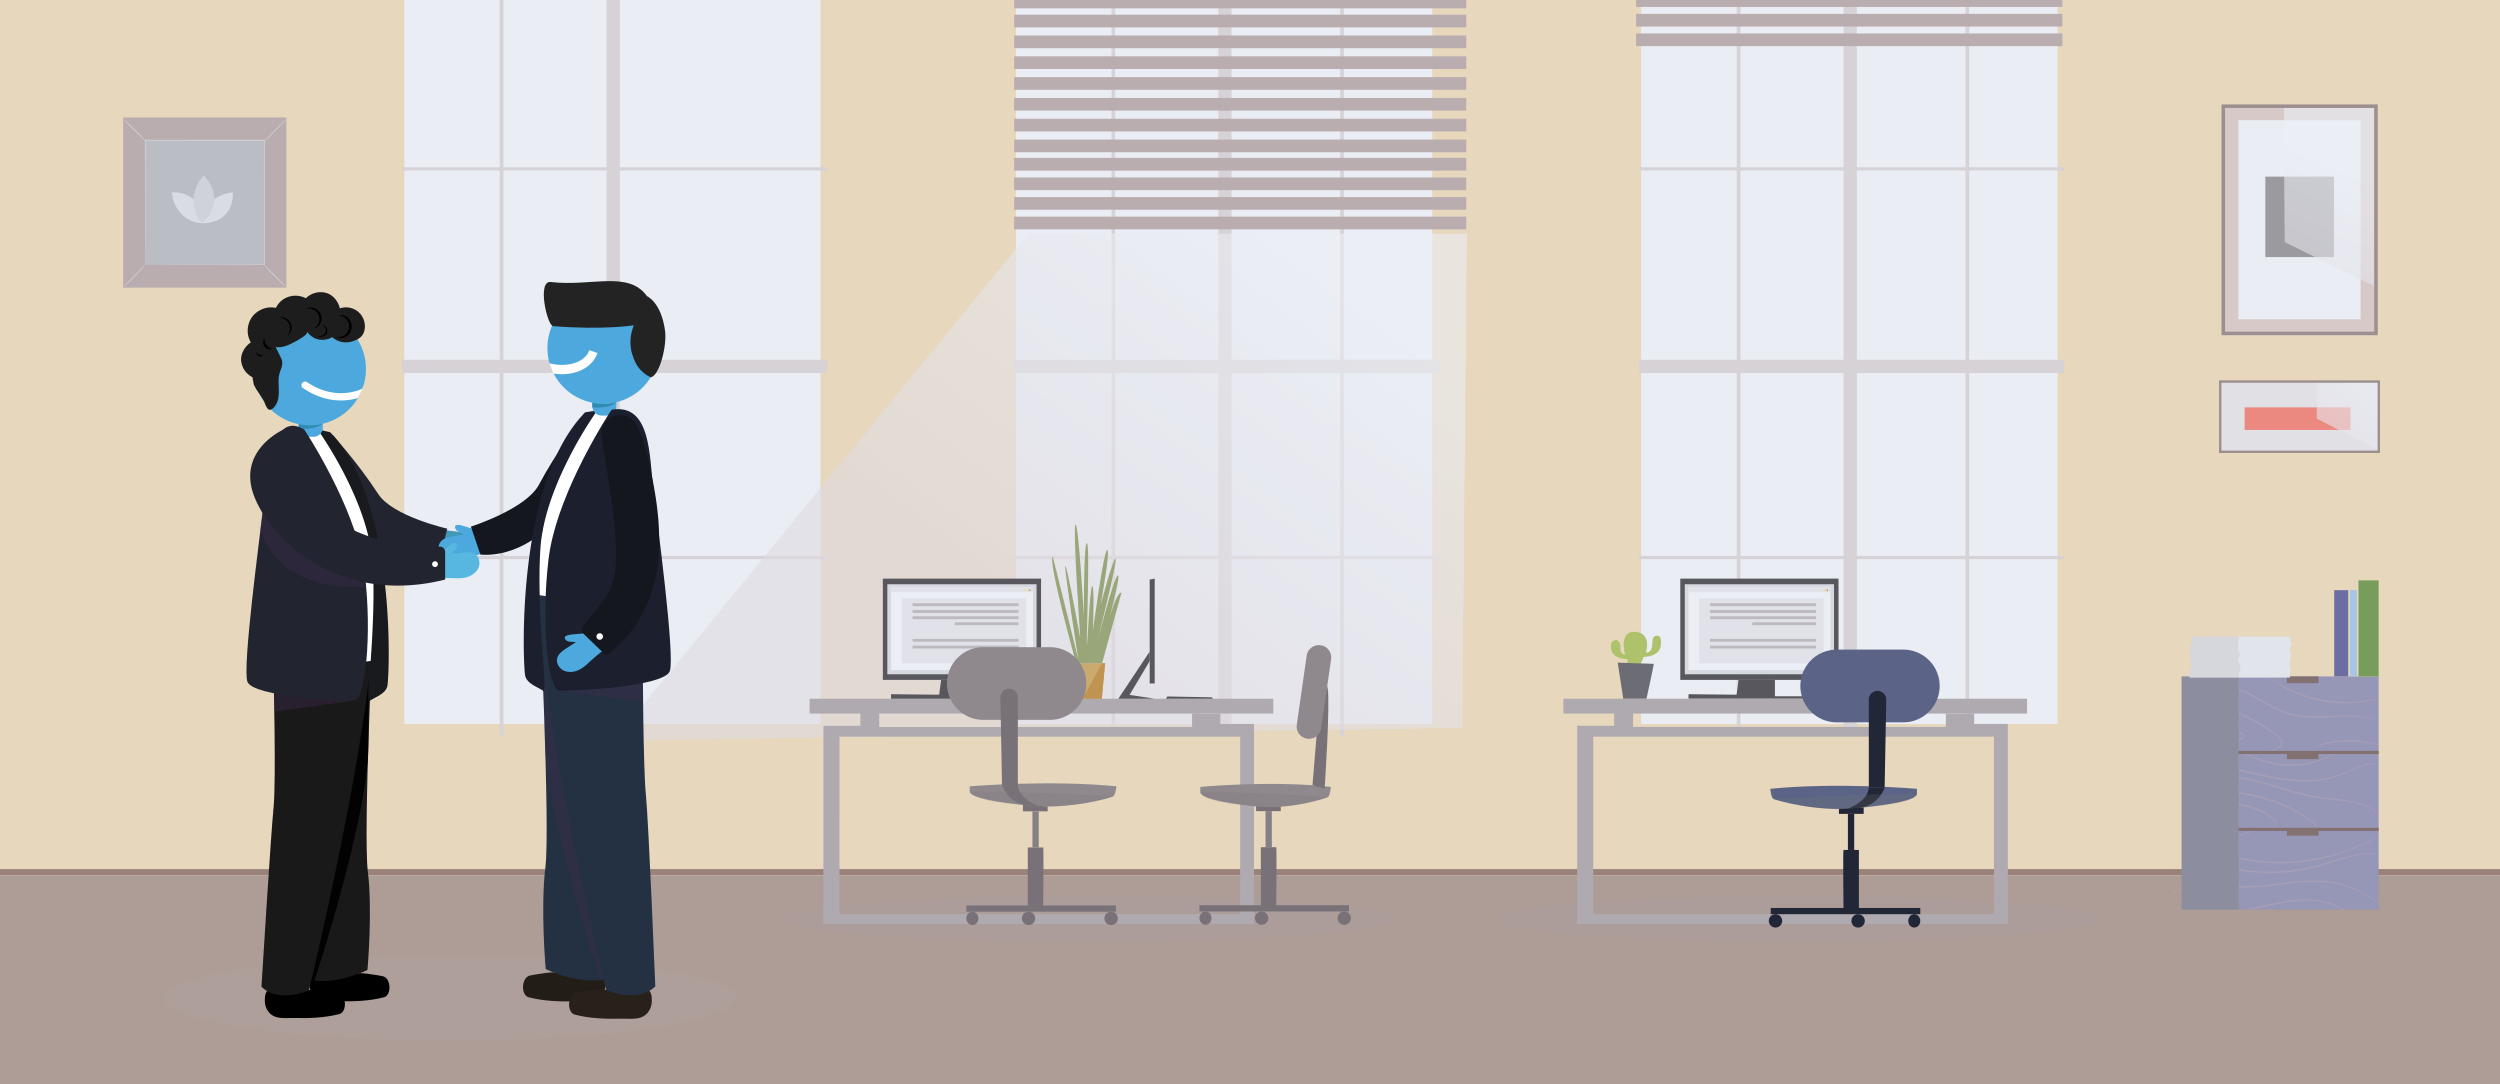 <svg xmlns="http://www.w3.org/2000/svg" xmlns:xlink="http://www.w3.org/1999/xlink" viewBox="0 0 2490 1080"><defs><style>.cls-1{fill:url(#Degradado_sin_nombre_19);}.cls-2{fill:url(#Degradado_sin_nombre_21);}.cls-3{fill:url(#Degradado_sin_nombre_23);}.cls-4{fill:url(#Degradado_sin_nombre_59);}.cls-20,.cls-47,.cls-5{fill:none;}.cls-6{isolation:isolate;}.cls-7{clip-path:url(#clip-path);}.cls-8{fill:#f9e5c1;}.cls-9{fill:#fefefe;}.cls-10{fill:#e8e0dd;}.cls-11{fill:#e8d6cd;}.cls-12{fill:#a8968e;}.cls-13{fill:#a5a2a0;}.cls-14{opacity:0.6;}.cls-15{clip-path:url(#clip-path-4);}.cls-16{clip-path:url(#clip-path-5);}.cls-17{mask:url(#mask);}.cls-18{fill:url(#Degradado_sin_nombre_18);}.cls-19{fill:#f4efed;}.cls-20{stroke:#a8968e;stroke-width:2.38px;}.cls-20,.cls-47{stroke-miterlimit:10;}.cls-21{fill:#ff8e7d;}.cls-22{clip-path:url(#clip-path-7);}.cls-23{clip-path:url(#clip-path-8);}.cls-24{mask:url(#mask-2);}.cls-25{fill:url(#Degradado_sin_nombre_20);}.cls-26{fill:#a58778;}.cls-27{fill:#bba497;}.cls-28{fill:#a19db9;}.cls-29{clip-path:url(#clip-path-9);}.cls-30{opacity:0.18;}.cls-31{clip-path:url(#clip-path-10);}.cls-32{fill:#fcceb6;}.cls-33{clip-path:url(#clip-path-11);}.cls-34{clip-path:url(#clip-path-12);}.cls-35{clip-path:url(#clip-path-13);}.cls-36{clip-path:url(#clip-path-14);}.cls-37{clip-path:url(#clip-path-15);}.cls-38{clip-path:url(#clip-path-16);}.cls-39{clip-path:url(#clip-path-17);}.cls-40{clip-path:url(#clip-path-18);}.cls-41{clip-path:url(#clip-path-19);}.cls-42{clip-path:url(#clip-path-20);}.cls-43{clip-path:url(#clip-path-21);}.cls-44{clip-path:url(#clip-path-22);}.cls-45{clip-path:url(#clip-path-23);}.cls-46{clip-path:url(#clip-path-24);}.cls-47{stroke:#8c746d;stroke-width:3.12px;}.cls-48{fill:#8c746d;}.cls-49{fill:#96939e;}.cls-50{fill:#7fa454;}.cls-51{fill:#7270a1;}.cls-52{fill:#b2d2ea;}.cls-53{fill:#f4f4f4;}.cls-54{opacity:0.24;}.cls-55{clip-path:url(#clip-path-26);}.cls-56{fill:#bcb4b1;}.cls-57{opacity:0.2;mix-blend-mode:multiply;}.cls-58{clip-path:url(#clip-path-27);}.cls-59{fill:#b5a9a5;}.cls-60{clip-path:url(#clip-path-28);}.cls-61{fill:#5b5857;}.cls-62{fill:#d1d0cb;}.cls-63{fill:#e8e8e8;}.cls-64{fill:#fff;}.cls-65{fill:#f4f2f2;}.cls-66{fill:#e86300;}.cls-67{fill:#ffe252;}.cls-68{fill:#e7ff80;}.cls-69{opacity:0.72;}.cls-70{clip-path:url(#clip-path-29);}.cls-71{clip-path:url(#clip-path-30);}.cls-72{clip-path:url(#clip-path-31);}.cls-73{clip-path:url(#clip-path-32);}.cls-74{clip-path:url(#clip-path-33);}.cls-75{clip-path:url(#clip-path-34);}.cls-76{fill:#bace65;}.cls-77{fill:#727070;}.cls-78{fill:#5f6684;}.cls-79{fill:#1f222b;}.cls-80{opacity:0.22;}.cls-81{clip-path:url(#clip-path-35);}.cls-82{fill:#7f7674;}.cls-83{fill:#c9b7b1;}.cls-84{clip-path:url(#clip-path-37);}.cls-85{clip-path:url(#clip-path-38);}.cls-86{mask:url(#mask-3);}.cls-87{fill:url(#Degradado_sin_nombre_22);}.cls-88{clip-path:url(#clip-path-40);}.cls-89{clip-path:url(#clip-path-41);}.cls-90{clip-path:url(#clip-path-42);}.cls-91{clip-path:url(#clip-path-43);}.cls-92{clip-path:url(#clip-path-44);}.cls-93{clip-path:url(#clip-path-45);}.cls-94{fill:#8e8583;}.cls-95{fill:#998e8c;}.cls-96{clip-path:url(#clip-path-46);}.cls-97{fill:#dbb26a;}.cls-98{fill:#a3af75;}.cls-99{fill:#ce9b49;}.cls-100{clip-path:url(#clip-path-47);}.cls-101{fill:#c9c9c9;}.cls-102{fill:#e0e0e0;}.cls-103{fill:#ebebeb;}.cls-104{opacity:0.1;}.cls-105{clip-path:url(#clip-path-49);}.cls-106{fill:#305596;}.cls-107{clip-path:url(#clip-path-50);}.cls-108{fill:#4198b7;}.cls-109{fill:#191919;}.cls-110{opacity:0.93;}.cls-110,.cls-112{mix-blend-mode:soft-light;}.cls-111{clip-path:url(#clip-path-51);}.cls-112{opacity:0.4;}.cls-113{clip-path:url(#clip-path-52);}.cls-114{fill:#3f2b4d;}.cls-115{fill:#222530;}.cls-116{fill:#181a1e;}.cls-117{fill:#4da9dd;}.cls-118{fill:#308ab2;}.cls-119{clip-path:url(#clip-path-53);}.cls-120{fill:#58b7e0;}.cls-121{fill:#231d18;}.cls-122{fill:#28211a;}.cls-123{fill:#233142;}.cls-124{clip-path:url(#clip-path-54);}.cls-125{clip-path:url(#clip-path-55);}.cls-126{fill:#15171e;}.cls-127{fill:#1c1f2d;}.cls-128{fill:#232323;}.cls-129{fill:#1e1d1e;}.cls-130{opacity:0.95;}.cls-131{clip-path:url(#clip-path-56);}.cls-132{clip-path:url(#clip-path-59);}.cls-133{clip-path:url(#clip-path-60);}.cls-134{mask:url(#mask-4);}.cls-135{fill:url(#Degradado_sin_nombre_58);}.cls-136{clip-path:url(#clip-path-61);}</style><linearGradient id="Degradado_sin_nombre_19" y1="1080" x2="1" y2="1080" gradientTransform="translate(2350.56 188707.21) rotate(180) scale(174.55)" gradientUnits="userSpaceOnUse"><stop offset="0" stop-color="#fff"/><stop offset="1"/></linearGradient><linearGradient id="Degradado_sin_nombre_21" y1="1080" y2="1080" gradientTransform="matrix(-104.43, 0, 0, -104.43, 2365.78, 113195.94)" xlink:href="#Degradado_sin_nombre_19"/><linearGradient id="Degradado_sin_nombre_23" y1="1080.33" y2="1080.33" gradientTransform="translate(1377.76 480450.52) rotate(180) scale(444.28)" xlink:href="#Degradado_sin_nombre_19"/><linearGradient id="Degradado_sin_nombre_59" x1="-102" y1="2180.33" x2="-101" y2="2180.33" gradientTransform="translate(-44040.47 970254.93) rotate(180) scale(444.28)" xlink:href="#Degradado_sin_nombre_19"/><clipPath id="clip-path"><rect class="cls-5" width="2490" height="1080"/></clipPath><clipPath id="clip-path-4"><rect class="cls-5" x="2274.57" y="107.53" width="90.05" height="177.11"/></clipPath><clipPath id="clip-path-5"><path class="cls-5" d="M2364.62,284.63c-2,0-89.33-43.47-89.33-43.47l-.72-133.63h90Z"/></clipPath><mask id="mask" x="2209.03" y="74.2" width="221.13" height="243.75" maskUnits="userSpaceOnUse"><rect class="cls-1" x="2220.39" y="119.07" width="198.4" height="154.02" transform="translate(1201.6 2237.91) rotate(-66.13)"/></mask><linearGradient id="Degradado_sin_nombre_18" y1="1080" x2="1" y2="1080" gradientTransform="translate(2350.55 188707.24) rotate(-180) scale(174.55)" gradientUnits="userSpaceOnUse"><stop offset="0" stop-color="#fff"/><stop offset="1" stop-color="#f2eae9"/></linearGradient><clipPath id="clip-path-7"><rect class="cls-5" x="2307.19" y="381.48" width="60.85" height="66.74"/></clipPath><clipPath id="clip-path-8"><polygon class="cls-5" points="2367.87 448.23 2307.19 416.98 2307.19 381.48 2368.03 381.48 2367.87 448.23"/></clipPath><mask id="mask-2" x="2275.25" y="352.36" width="124.73" height="124.98" maskUnits="userSpaceOnUse"><rect class="cls-2" x="2292.68" y="370.53" width="89.86" height="88.64" transform="translate(611.59 2044.99) rotate(-53.43)"/></mask><linearGradient id="Degradado_sin_nombre_20" y1="1080" y2="1080" gradientTransform="matrix(-104.43, 0, 0, -104.43, 2365.78, 113195.94)" xlink:href="#Degradado_sin_nombre_18"/><clipPath id="clip-path-9"><polygon class="cls-5" points="2163.5 673.73 2163.5 743.75 2163.5 905.89 2369.13 905.89 2369.13 744.44 2369.13 673.73 2163.5 673.73"/></clipPath><clipPath id="clip-path-10"><rect class="cls-5" x="2160.04" y="759.31" width="209.61" height="19.2"/></clipPath><clipPath id="clip-path-11"><rect class="cls-5" x="2257.53" y="672.71" width="114.09" height="27.86"/></clipPath><clipPath id="clip-path-12"><rect class="cls-5" x="2145.91" y="682.09" width="223.07" height="35.5"/></clipPath><clipPath id="clip-path-13"><rect class="cls-5" x="2160.55" y="703.17" width="112.63" height="47.85"/></clipPath><clipPath id="clip-path-14"><rect class="cls-5" x="2165.72" y="725.6" width="69.49" height="21.79"/></clipPath><clipPath id="clip-path-15"><rect class="cls-5" x="2303.95" y="737.1" width="68.63" height="6.87"/></clipPath><clipPath id="clip-path-16"><rect class="cls-5" x="2163.72" y="771.71" width="208.43" height="45.03"/></clipPath><clipPath id="clip-path-17"><rect class="cls-5" x="2209.06" y="745.86" width="121.28" height="17.09"/></clipPath><clipPath id="clip-path-18"><rect class="cls-5" x="2166.1" y="787.77" width="141.17" height="40.89"/></clipPath><clipPath id="clip-path-19"><rect class="cls-5" x="2166.6" y="799.61" width="100.89" height="25.85"/></clipPath><clipPath id="clip-path-20"><rect class="cls-5" x="2164.88" y="831.91" width="205.44" height="27.99"/></clipPath><clipPath id="clip-path-21"><rect class="cls-5" x="2155.51" y="823.07" width="94.45" height="13.19"/></clipPath><clipPath id="clip-path-22"><rect class="cls-5" x="2150.43" y="849.9" width="221.39" height="19.72"/></clipPath><clipPath id="clip-path-23"><rect class="cls-5" x="2155.96" y="876.88" width="217.4" height="27.37"/></clipPath><clipPath id="clip-path-24"><rect class="cls-5" x="2192.64" y="895.69" width="146.1" height="14.23"/></clipPath><clipPath id="clip-path-26"><rect class="cls-5" x="2180.77" y="634.12" width="50.9" height="40.79"/></clipPath><clipPath id="clip-path-27"><rect class="cls-5" x="783.45" y="892.8" width="603.86" height="45.07"/></clipPath><clipPath id="clip-path-28"><rect class="cls-5" x="1489.45" y="892.8" width="603.86" height="45.07"/></clipPath><clipPath id="clip-path-29"><rect class="cls-5" x="1703.16" y="600.84" width="105.54" height="2.89"/></clipPath><clipPath id="clip-path-30"><rect class="cls-5" x="1703.16" y="607.59" width="105.54" height="2.89"/></clipPath><clipPath id="clip-path-31"><rect class="cls-5" x="1703.16" y="636.28" width="105.54" height="2.89"/></clipPath><clipPath id="clip-path-32"><rect class="cls-5" x="1703.16" y="643.04" width="105.54" height="2.89"/></clipPath><clipPath id="clip-path-33"><rect class="cls-5" x="1703.16" y="613.77" width="105.54" height="2.89"/></clipPath><clipPath id="clip-path-34"><rect class="cls-5" x="1745.25" y="619.8" width="63.45" height="2.89"/></clipPath><clipPath id="clip-path-35"><rect class="cls-5" x="1766.65" y="790.89" width="142.63" height="14.81"/></clipPath><clipPath id="clip-path-37"><rect class="cls-5" x="611.21" y="232.56" width="849.97" height="505.3"/></clipPath><clipPath id="clip-path-38"><polygon class="cls-5" points="1024.19 232.56 611.21 737.86 1456.66 725.21 1461.18 232.56 1024.19 232.56"/></clipPath><mask id="mask-3" x="368.35" y="-175.95" width="1335.68" height="1322.32" maskUnits="userSpaceOnUse"><rect class="cls-3" x="578.67" y="-6.25" width="915.06" height="982.92" transform="matrix(0.6, -0.8, 0.8, 0.6, 25.11, 1020.79)"/></mask><linearGradient id="Degradado_sin_nombre_22" y1="1080.33" y2="1080.33" gradientTransform="translate(1377.76 480450.52) rotate(180) scale(444.28)" xlink:href="#Degradado_sin_nombre_18"/><clipPath id="clip-path-40"><rect class="cls-5" x="908.9" y="600.84" width="105.54" height="2.89"/></clipPath><clipPath id="clip-path-41"><rect class="cls-5" x="908.9" y="607.59" width="105.54" height="2.89"/></clipPath><clipPath id="clip-path-42"><rect class="cls-5" x="908.9" y="636.28" width="105.54" height="2.89"/></clipPath><clipPath id="clip-path-43"><rect class="cls-5" x="908.9" y="643.04" width="105.54" height="2.89"/></clipPath><clipPath id="clip-path-44"><rect class="cls-5" x="908.9" y="613.77" width="105.54" height="2.89"/></clipPath><clipPath id="clip-path-45"><rect class="cls-5" x="950.98" y="619.8" width="63.46" height="2.89"/></clipPath><clipPath id="clip-path-46"><rect class="cls-5" x="1195.47" y="789" width="126.92" height="14.81"/></clipPath><clipPath id="clip-path-47"><rect class="cls-5" x="965.81" y="788.41" width="142.63" height="14.81"/></clipPath><clipPath id="clip-path-49"><rect class="cls-5" x="-5.48" y="-5.43" width="2500.96" height="1090.86"/></clipPath><clipPath id="clip-path-50"><rect class="cls-5" x="163.57" y="951.7" width="569.47" height="84.76"/></clipPath><clipPath id="clip-path-51"><rect class="cls-5" x="306.39" y="615.43" width="60.68" height="361.17"/></clipPath><clipPath id="clip-path-52"><rect class="cls-5" x="271.98" y="667.14" width="81" height="41.48"/></clipPath><clipPath id="clip-path-53"><rect class="cls-5" x="259.33" y="496.12" width="105.25" height="88.44"/></clipPath><clipPath id="clip-path-54"><rect class="cls-5" x="542.45" y="602.79" width="62.71" height="373.25"/></clipPath><clipPath id="clip-path-55"><rect class="cls-5" x="557.01" y="656.23" width="83.71" height="42.87"/></clipPath><clipPath id="clip-path-56"><rect class="cls-5" x="-102" y="1100" width="2490" height="1080"/></clipPath><clipPath id="clip-path-59"><rect class="cls-5" x="509.21" y="1332.56" width="849.97" height="505.3"/></clipPath><clipPath id="clip-path-60"><polygon class="cls-5" points="922.19 1332.56 509.21 1837.86 1354.66 1825.21 1359.18 1332.56 922.19 1332.56"/></clipPath><mask id="mask-4" x="266.35" y="924.05" width="1335.68" height="1322.32" maskUnits="userSpaceOnUse"><rect class="cls-4" x="476.67" y="1093.75" width="915.06" height="982.92" transform="matrix(0.6, -0.8, 0.8, 0.6, -894.03, 1377.36)"/></mask><linearGradient id="Degradado_sin_nombre_58" x1="-102" y1="2180.33" x2="-101" y2="2180.33" gradientTransform="translate(-44040.47 970254.93) rotate(180) scale(444.28)" xlink:href="#Degradado_sin_nombre_18"/><clipPath id="clip-path-61"><rect class="cls-5" x="2408" y="1100" width="2490" height="1080"/></clipPath></defs><title>Mesa de trabajo 2</title><g class="cls-6"><g id="Capa_1" data-name="Capa 1"><g class="cls-7"><g class="cls-7"><rect class="cls-8" width="2490" height="1080"/><rect class="cls-9" x="1634.72" width="284.06" height="721.06"/><rect class="cls-9" x="730.28" width="85.69" height="721.06"/><rect class="cls-9" x="1634.74" width="414.59" height="721.06"/><rect class="cls-10" x="1632.55" y="358.37" width="423.44" height="13.17"/><rect class="cls-10" x="1632.55" y="166.61" width="423.44" height="3.26"/><rect class="cls-10" x="1632.55" y="553.68" width="423.44" height="3.26"/><polygon class="cls-10" points="1836.24 0 1836.24 731.18 1849.41 729.16 1849.41 0 1836.24 0"/><rect class="cls-10" x="1957.61" width="3.66" height="733.71"/><rect class="cls-10" x="1729.83" width="3.66" height="733.71"/><rect class="cls-9" x="402.65" width="414.6" height="721.06"/><rect class="cls-10" x="400.46" y="358.37" width="423.44" height="13.17"/><rect class="cls-10" x="400.46" y="166.61" width="423.44" height="3.26"/><rect class="cls-10" x="400.46" y="553.68" width="423.44" height="3.26"/><rect class="cls-10" x="604.15" width="13.17" height="721.91"/><rect class="cls-10" x="497.74" width="3.66" height="733.71"/><rect class="cls-9" x="1011.93" width="414.6" height="721.06"/><rect class="cls-10" x="1009.75" y="358.37" width="423.44" height="13.17"/><rect class="cls-10" x="1009.75" y="166.61" width="423.44" height="3.26"/><rect class="cls-10" x="1009.75" y="553.68" width="423.44" height="3.26"/><rect class="cls-10" x="1213.44" width="13.17" height="721.91"/><rect class="cls-10" x="1334.81" width="3.66" height="733.71"/><rect class="cls-10" x="1107.03" width="3.66" height="733.71"/><rect class="cls-11" x="2214.4" y="105.76" width="152.08" height="226.35"/><path class="cls-12" d="M2212.64,104h155.61V333.87H2212.64Zm152.08,3.52H2216.17V330.35h148.55Z"/><rect class="cls-9" x="2229.45" y="119.72" width="121.72" height="198.27"/><rect class="cls-13" x="2256.27" y="175.93" width="68.35" height="80.11"/><g class="cls-7"><g class="cls-14"><g class="cls-15"><g class="cls-16"><g class="cls-17"><rect class="cls-18" x="2220.39" y="119.07" width="198.4" height="154.02" transform="translate(1201.6 2237.91) rotate(-66.13)"/></g></g></g></g></g><rect class="cls-19" x="2211.35" y="380.02" width="157.92" height="69.97"/><rect class="cls-20" x="2211.35" y="380.02" width="157.92" height="69.97"/><rect class="cls-21" x="2235.66" y="405.75" width="105.48" height="22.46"/><g class="cls-7"><g class="cls-14"><g class="cls-22"><g class="cls-23"><g class="cls-24"><rect class="cls-25" x="2292.68" y="370.53" width="89.86" height="88.64" transform="translate(611.59 2044.99) rotate(-53.43)"/></g></g></g></g></g><rect class="cls-26" y="865.61" width="2490" height="6.33"/><rect class="cls-27" y="872.16" width="2490" height="207.84"/><polygon class="cls-28" points="2229.11 673.73 2229.11 743.75 2229.11 905.89 2369.13 905.89 2369.13 744.44 2369.13 673.73 2229.11 673.73"/><g class="cls-29"><g class="cls-30"><g class="cls-31"><path class="cls-32" d="M2160,761.58a10.44,10.44,0,0,1,2.12-.51l2.6-.5c1-.2,2.23-.31,3.58-.5a119.06,119.06,0,0,1,23-.4c4.85.39,10.15,1,15.79,1.89s11.62,2.09,17.89,3.45c12.54,2.7,26.16,6.33,40.68,8.9s28.59,3.77,41.27,2.57a96.29,96.29,0,0,0,17.72-3.29c2.68-.89,5.29-1.69,7.72-2.69s4.76-2,7-3c4.44-1.94,8.49-3.67,12.16-4.9a45.52,45.52,0,0,1,9.68-2.25,16.74,16.74,0,0,1,1.92-.16c.61,0,1.17-.09,1.7-.06,1,0,1.94,0,2.65.13a10.25,10.25,0,0,1,2.16.36c0,.22-3-.44-8.35.35a48.07,48.07,0,0,0-9.46,2.49c-3.6,1.29-7.58,3.08-12,5.09-2.21,1-4.52,2.06-7,3.08s-5.09,1.89-7.81,2.82a95.76,95.76,0,0,1-18,3.49c-12.86,1.3-27.11.15-41.7-2.46s-28.23-6.26-40.71-9c-6.24-1.4-12.2-2.61-17.79-3.58s-10.86-1.61-15.66-2.07a130.52,130.52,0,0,0-22.83-.12c-1.35.14-2.55.2-3.58.34l-2.61.35a11.42,11.42,0,0,1-2.18.19"/></g></g><g class="cls-30"><g class="cls-33"><path class="cls-32" d="M2257.53,672.71a27.51,27.51,0,0,1,4,2.59l2.07,1.45c.77.52,1.64,1,2.55,1.61,1.84,1.12,3.87,2.52,6.29,3.77l3.73,2.06c1.31.71,2.72,1.32,4.16,2,2.84,1.46,6,2.68,9.34,4a131.16,131.16,0,0,0,45.61,8.81c3.58,0,7,0,10.18-.28,1.59-.12,3.14-.16,4.61-.34l4.23-.52c2.71-.26,5.11-.8,7.24-1.16,1.06-.19,2.06-.34,3-.53l2.46-.59a26.15,26.15,0,0,1,4.66-.91,26.59,26.59,0,0,1-4.5,1.53l-2.45.72c-.9.24-1.89.43-3,.67-2.13.45-4.54,1.07-7.26,1.41l-4.26.63c-1.49.21-3,.28-4.65.43-3.22.36-6.67.36-10.3.44a125.61,125.61,0,0,1-46.13-8.91c-3.34-1.43-6.54-2.71-9.39-4.24-1.44-.73-2.86-1.38-4.16-2.13l-3.72-2.17c-2.4-1.32-4.4-2.8-6.21-4-.9-.61-1.75-1.17-2.5-1.72s-1.39-1.11-2-1.58a26.21,26.21,0,0,1-3.61-3.1"/></g></g><g class="cls-30"><g class="cls-34"><path class="cls-32" d="M2145.91,706.74a12.32,12.32,0,0,1,1.64-1.76l2.07-2.06c.82-.82,1.89-1.61,3-2.59a79.82,79.82,0,0,1,22-12.65,86.1,86.1,0,0,1,37.15-5.35,77.88,77.88,0,0,1,21.75,5c7.28,2.74,14.24,6.78,21.3,10.83s14,8,21.14,10.58c.89.33,1.79.62,2.68.92s1.82.5,2.71.76l2.69.71c.89.24,1.81.36,2.71.54l2.69.49c.88.18,1.79.23,2.68.35,1.78.2,3.54.45,5.3.51a185.67,185.67,0,0,0,20,.11c6.28-.22,12.13-.49,17.49-.55a134.27,134.27,0,0,1,14.46.51l3.07.3c1,.13,1.92.3,2.82.44l2.59.42c.82.14,1.58.37,2.31.53,1.46.37,2.76.65,3.87,1l2.75,1a13.2,13.2,0,0,1,2.24.89,14.51,14.51,0,0,1-2.34-.57l-2.78-.81c-1.11-.28-2.42-.51-3.87-.83a113.5,113.5,0,0,0-25.1-1.67c-5.33.13-11.17.47-17.45.75a182.2,182.2,0,0,1-20.13,0c-1.78-.05-3.57-.29-5.39-.49-.9-.11-1.82-.16-2.73-.34l-2.74-.49c-.92-.18-1.85-.29-2.76-.53l-2.76-.73c-.92-.25-1.86-.45-2.78-.76s-1.83-.6-2.75-.93c-7.32-2.66-14.33-6.61-21.4-10.68s-13.94-8-21.06-10.75a77.09,77.09,0,0,0-21.31-4.95,86,86,0,0,0-36.61,4.93,82.81,82.81,0,0,0-22,12.07c-1.16.93-2.26,1.68-3.11,2.45s-1.57,1.41-2.17,1.93a13.44,13.44,0,0,1-1.86,1.53"/></g></g><g class="cls-30"><g class="cls-35"><path class="cls-32" d="M2243.08,750.57c0-.15,2.3.09,6.41-.21a45.91,45.91,0,0,0,16.66-4.47,13.46,13.46,0,0,0,4.55-3.11,4.9,4.9,0,0,0,.71-5.24,13.52,13.52,0,0,0-4.09-4.84c-.88-.7-1.83-1.34-2.83-2l-3-2a245.39,245.39,0,0,0-27.61-15.61,105.67,105.67,0,0,0-15.15-6.16,47.49,47.49,0,0,0-14.88-2.22,40.63,40.63,0,0,0-13.33,2.68,63,63,0,0,0-10.72,5.3c-3.15,1.91-5.86,3.85-8.21,5.61s-4.32,3.33-6,4.62l-3.72,3a6.42,6.42,0,0,1-1.36,1,6.7,6.7,0,0,1,1.15-1.21c.79-.75,2-1.83,3.53-3.21s3.48-3,5.8-4.85a92.93,92.93,0,0,1,8.15-5.86,61.45,61.45,0,0,1,10.85-5.59,41.71,41.71,0,0,1,13.77-2.92,48.23,48.23,0,0,1,15.38,2.2,104.07,104.07,0,0,1,15.4,6.22,230,230,0,0,1,27.72,15.83l3,2c1,.67,2,1.35,2.9,2.11a14.78,14.78,0,0,1,4.44,5.43,6.47,6.47,0,0,1,.45,3.5,6.23,6.23,0,0,1-1.45,3.06,14.27,14.27,0,0,1-5,3.35,44.21,44.21,0,0,1-17.13,4.07,39.19,39.19,0,0,1-4.79-.15,6.32,6.32,0,0,1-1.65-.28"/></g></g><g class="cls-30"><g class="cls-36"><path class="cls-32" d="M2175.35,747.37a33.54,33.54,0,0,1,5.16-1.36c3.34-.77,8.19-1.83,14.18-3.11l21.08-4.4,12.46-2.55c1.06-.23,2.22-.43,3.2-.68s1.87-.73,2.08-1.43-.11-1.47-.88-2.13a7.8,7.8,0,0,0-2.76-1.47,72.29,72.29,0,0,0-25.77-2.93l-3,.23c-1,.11-1.92.26-2.86.38-1.9.21-3.69.66-5.45,1s-3.42.82-5,1.3-3.12.92-4.53,1.49a75.16,75.16,0,0,0-13,6.19c-.75.41-1.39.82-1.93,1.18l-1.41.89a4.69,4.69,0,0,1-1.22.66c0-.05.32-.36,1-.92l1.32-1c.53-.41,1.14-.86,1.87-1.32a66.21,66.21,0,0,1,12.94-6.72c1.42-.62,3-1.06,4.57-1.62s3.31-.94,5.07-1.41,3.61-.83,5.53-1.07c1-.14,1.93-.3,2.92-.42l3-.28a71.79,71.79,0,0,1,12.83.16,72.82,72.82,0,0,1,13.52,2.72,9.33,9.33,0,0,1,3.35,1.8,4.79,4.79,0,0,1,1.26,1.64,3,3,0,0,1,.07,2.26,3.33,3.33,0,0,1-1.39,1.68,6.46,6.46,0,0,1-1.78.75c-1.18.3-2.22.46-3.32.69L2216.07,740,2194.92,744c-6,1.13-10.9,2-14.29,2.6a33.61,33.61,0,0,1-5.28.74"/></g></g><g class="cls-30"><g class="cls-37"><path class="cls-32" d="M2304,743.94a8.9,8.9,0,0,1,2.51-1.16c.83-.34,1.85-.71,3.05-1.08s2.57-.85,4.11-1.23,3.22-.85,5.05-1.21,3.8-.73,5.88-1.07a108.68,108.68,0,0,1,13.64-1.09,109.93,109.93,0,0,1,13.66.77c2.08.3,4.07.55,5.9.93s3.54.72,5.08,1.1,2.93.78,4.14,1.13,2.24.7,3.07,1a9.16,9.16,0,0,1,2.53,1.1c-.08.26-3.82-.88-10-2.12-1.54-.3-3.23-.63-5.06-.89s-3.78-.52-5.84-.77a126.24,126.24,0,0,0-13.47-.63,127.52,127.52,0,0,0-13.46.94c-2.05.3-4,.55-5.82.91s-3.5.67-5,1c-6.13,1.38-9.85,2.6-9.94,2.35"/></g></g><g class="cls-30"><g class="cls-38"><path class="cls-32" d="M2372.14,816.74c-.08,0-.26-.73-.88-2a16.9,16.9,0,0,0-3.77-5,30.61,30.61,0,0,0-8.35-5.31,68.36,68.36,0,0,0-12.51-4.26,138.83,138.83,0,0,0-15.84-2.73c-5.75-.7-11.94-1.25-18.43-2.1-13.05-1.59-27-5.42-41.43-9.76-7.23-2.15-14.27-4.27-21.12-6.08s-13.53-3.27-20-4.29A182.15,182.15,0,0,0,2195.4,773a192.73,192.73,0,0,0-23.22,2.21c-2.72.44-4.83.79-6.26,1.06a11.2,11.2,0,0,1-2.2.29,11.79,11.79,0,0,1,2.13-.61c1.41-.37,3.51-.83,6.23-1.36a166.49,166.49,0,0,1,23.28-2.74,177,177,0,0,1,34.73,1.85,199.55,199.55,0,0,1,20.12,4.23c6.9,1.8,14,3.91,21.18,6.06,14.42,4.34,28.25,8.18,41.17,9.84,6.44.88,12.63,1.48,18.4,2.25a133.52,133.52,0,0,1,15.95,3,66.67,66.67,0,0,1,12.61,4.55,30.37,30.37,0,0,1,8.41,5.68,15.74,15.74,0,0,1,3.63,5.28,10.59,10.59,0,0,1,.5,1.59c.08.37.11.56.08.57"/></g></g><g class="cls-30"><g class="cls-39"><path class="cls-32" d="M2209.06,746.91c0-.06.41-.19,1.23-.4A25.84,25.84,0,0,1,2214,746a42.63,42.63,0,0,1,13.58,1.34c5.64,1.34,12,4,19,6.8a104.42,104.42,0,0,0,11.13,3.9l1.48.44c.49.14,1,.24,1.5.36l3.06.72c1,.22,2.08.38,3.13.57s2.11.39,3.19.49a89.49,89.49,0,0,0,24.35-.13,92.87,92.87,0,0,0,19.31-4.93A100.67,100.67,0,0,0,2326,749.9a29.62,29.62,0,0,1,4.37-2.38,29.38,29.38,0,0,1-4.05,2.92,81.6,81.6,0,0,1-12.16,6.15,87.93,87.93,0,0,1-44.29,5.6,90.65,90.65,0,0,1-23.84-6.7c-7-2.93-13.24-5.63-18.74-7.08A45.83,45.83,0,0,0,2214,746.6c-3.18.06-4.92.46-4.94.31"/></g></g><g class="cls-30"><g class="cls-40"><path class="cls-32" d="M2289.55,828.57s.11-.12.36-.28a5.07,5.07,0,0,1,1.2-.52,12.45,12.45,0,0,1,5-.22c1.07.09,2.27.27,3.53.31a9.26,9.26,0,0,0,4-.8,4,4,0,0,0,2.62-3.21c.12-1.53-1.06-2.94-2.52-4.06a156.64,156.64,0,0,0-53.8-25.34,165.6,165.6,0,0,0-32.5-5,159.31,159.31,0,0,0-26.87.84c-3.8.51-7.25.89-10.23,1.53s-5.6,1-7.67,1.55-3.71.89-4.82,1.12a7.46,7.46,0,0,1-1.72.29,7.4,7.4,0,0,1,1.63-.6c1.08-.34,2.68-.82,4.76-1.42s4.65-1.17,7.64-1.83,6.45-1.2,10.27-1.78a150.64,150.64,0,0,1,27.08-1.19,160.66,160.66,0,0,1,32.84,4.93,158.57,158.57,0,0,1,31.09,11.64,154,154,0,0,1,23,14.37,10.25,10.25,0,0,1,2,2.17,4.65,4.65,0,0,1,.78,2.86,4.13,4.13,0,0,1-1.17,2.55,6.65,6.65,0,0,1-2.11,1.42,9.86,9.86,0,0,1-4.36.74c-1.34-.08-2.52-.31-3.58-.46a14,14,0,0,0-4.85-.09c-1.08.24-1.6.55-1.64.49"/></g></g><g class="cls-30"><g class="cls-41"><path class="cls-32" d="M2257.29,825.24a3.72,3.72,0,0,1,1.23-.15,19,19,0,0,0,3.43-.44,7.81,7.81,0,0,0,2.24-.92,5.38,5.38,0,0,0,1.86-2.05,3.44,3.44,0,0,0,.21-2.94,7.66,7.66,0,0,0-2.45-2.65,63.85,63.85,0,0,0-7.21-5.1,67.61,67.61,0,0,0-9.1-4.47,75.42,75.42,0,0,0-22.6-5.07,93.29,93.29,0,0,0-23.21,1.37,134.88,134.88,0,0,0-18.49,4.73c-5.18,1.7-9.29,3.31-12.13,4.41a28.67,28.67,0,0,1-4.47,1.62,25.19,25.19,0,0,1,4.22-2.2c2.77-1.29,6.84-3.07,12-4.91a123,123,0,0,1,18.59-5.13,91.27,91.27,0,0,1,23.6-1.51,74.62,74.62,0,0,1,23.05,5.3,67.44,67.44,0,0,1,9.23,4.71,59.63,59.63,0,0,1,7.25,5.38,8.53,8.53,0,0,1,2.67,3.13,4.39,4.39,0,0,1-.37,3.76,6.18,6.18,0,0,1-2.26,2.28,8.17,8.17,0,0,1-2.5.88,15,15,0,0,1-3.57.15,3.4,3.4,0,0,1-1.23-.18"/></g></g><g class="cls-30"><g class="cls-42"><path class="cls-32" d="M2164.88,850a11.8,11.8,0,0,1,2-.65c.69-.18,1.53-.42,2.53-.66L2173,848a79.19,79.19,0,0,1,9.75-.85,105.17,105.17,0,0,1,12.95.65c4.78.52,10,1.34,15.51,2.41s11.4,2.35,17.59,3.6q4.65.93,9.52,1.79l4.95.72c1.67.22,3.34.53,5.05.67,3.41.31,6.87.76,10.41.89l5.34.29,5.41.06a195.19,195.19,0,0,0,40.72-4,201,201,0,0,0,32.12-9.35l3.25-1.26,1.57-.61,1.5-.65,5.56-2.44c3.43-1.6,6.35-3.07,8.75-4.24s4.19-2.24,5.44-2.89a10.8,10.8,0,0,1,2-.91,10.57,10.57,0,0,1-1.79,1.2c-1.2.73-3,1.8-5.3,3.16s-5.25,2.81-8.66,4.5l-5.54,2.56-1.5.69-1.56.64-3.25,1.32a194.67,194.67,0,0,1-73.26,13.91l-5.47-.07-5.38-.3c-3.57-.13-7.06-.59-10.5-.92-1.72-.14-3.41-.47-5.09-.7l-5-.75q-4.9-.87-9.56-1.85c-6.2-1.29-12.05-2.63-17.56-3.74s-10.65-2-15.37-2.59a111.07,111.07,0,0,0-12.81-.88,85.09,85.09,0,0,0-9.68.57l-3.5.48-2.55.51a10.08,10.08,0,0,1-2.13.33"/></g></g><g class="cls-30"><g class="cls-43"><path class="cls-32" d="M2155.51,831.41a17.35,17.35,0,0,1,3.83.05c2.46.15,6,.4,10.39.75l15.38,1.31c5.78.49,12.14,1,18.8,1.1a107.5,107.5,0,0,0,18.71-1.2,74,74,0,0,0,14.75-3.92c8.15-3.17,12.41-6.69,12.58-6.42,0,0-.2.29-.7.71a26.1,26.1,0,0,1-2.26,1.74,49.48,49.48,0,0,1-9.19,5,69,69,0,0,1-14.93,4.33,101.08,101.08,0,0,1-19,1.35c-6.74-.1-13.13-.66-18.92-1.23s-11-1.16-15.35-1.65-7.9-.93-10.34-1.27a17.31,17.31,0,0,1-3.77-.68"/></g></g><g class="cls-30"><g class="cls-44"><path class="cls-32" d="M2150.43,868.34a13.07,13.07,0,0,1,1.83-1.41c.62-.42,1.43-.9,2.38-1.48s2.09-1.15,3.41-1.72a60,60,0,0,1,23.74-5,104.61,104.61,0,0,1,16.77,1.16c6,.83,12.31,2.09,18.94,3.4,3.31.66,6.71,1.32,10.19,1.91,1.74.3,3.5.56,5.28.81s3.58.49,5.4.7A195.86,195.86,0,0,0,2261,868a193.82,193.82,0,0,0,43.44-5.15c6.57-1.52,12.69-3.4,18.43-5.21s11.1-3.49,16.07-4.76c9.94-2.63,18.36-3.31,24.1-2.84,1.44.06,2.7.27,3.8.42l1.51.23,1.24.29a11.38,11.38,0,0,1,2.22.62,12.78,12.78,0,0,1-2.29-.3l-1.24-.2c-.45-.07-1-.1-1.51-.16-1.09-.1-2.34-.26-3.76-.27-5.69-.27-13.95.57-23.77,3.32-4.92,1.33-10.24,3.07-16,4.93s-11.88,3.82-18.49,5.39a189.81,189.81,0,0,1-66.61,4c-1.84-.22-3.65-.43-5.45-.72s-3.57-.53-5.32-.84c-3.5-.61-6.9-1.29-10.22-2-6.63-1.35-12.91-2.66-18.83-3.54a106.06,106.06,0,0,0-16.57-1.34,61.78,61.78,0,0,0-23.5,4.38c-1.32.51-2.44,1.11-3.43,1.57s-1.79,1-2.44,1.33a12.46,12.46,0,0,1-2,1.13"/></g></g><g class="cls-30"><g class="cls-45"><path class="cls-32" d="M2156,897.05a13.41,13.41,0,0,1,1.39-1.89c.49-.58,1.15-1.26,1.93-2.08a37.83,37.83,0,0,1,2.93-2.54,41.6,41.6,0,0,1,9.19-5.35,57.09,57.09,0,0,1,13.54-3.84,87.69,87.69,0,0,1,17-.85c6.12.19,12.62.83,19.44,1.38,3.41.27,6.9.5,10.46.61s7.21.06,10.92-.11c7.42-.33,15.08-1.16,22.92-2.12s15.52-2,23-2.63a163,163,0,0,1,21.58-.62,96.18,96.18,0,0,1,35.5,8.26,94.31,94.31,0,0,1,21,12.84c1.14.9,2.1,1.77,2.94,2.51s1.53,1.39,2.07,1.93a12.84,12.84,0,0,1,1.61,1.69,12.43,12.43,0,0,1-1.83-1.45c-.58-.5-1.29-1.12-2.17-1.8s-1.85-1.53-3-2.38a100,100,0,0,0-21-12.29,96.79,96.79,0,0,0-35.1-7.82,166,166,0,0,0-21.38.72c-7.41.67-15.06,1.68-22.91,2.65s-15.56,1.79-23,2.1c-3.74.16-7.43.17-11,.07s-7.12-.38-10.54-.67c-6.83-.59-13.3-1.27-19.36-1.53a88.31,88.31,0,0,0-16.8.65,58.05,58.05,0,0,0-13.37,3.53,43.47,43.47,0,0,0-9.16,5c-1.18.82-2.12,1.68-3,2.38s-1.49,1.41-2,2a12,12,0,0,1-1.63,1.67"/></g></g><g class="cls-30"><g class="cls-46"><path class="cls-32" d="M2192.64,906.65a5.49,5.49,0,0,1,1.53.17l1.82.32,2.49.38a93.41,93.41,0,0,0,16,.74,156.75,156.75,0,0,0,23.59-2.94c8.81-1.68,18.41-4.08,28.6-6.16s20.09-3.49,29.17-3.47a79.16,79.16,0,0,1,23.76,3.42,54.45,54.45,0,0,1,14.59,7l2,1.51c.59.45,1,.87,1.43,1.2.75.66,1.13,1,1.09,1.08a6.1,6.1,0,0,1-1.3-.82c-.41-.29-.9-.67-1.5-1.08s-1.32-.85-2.11-1.37a59.17,59.17,0,0,0-14.57-6.44,80.58,80.58,0,0,0-23.42-3c-8.94.06-18.71,1.5-28.86,3.56s-19.76,4.43-28.64,6a144.71,144.71,0,0,1-23.84,2.61,80.94,80.94,0,0,1-16.12-1.26l-2.49-.52c-.71-.17-1.31-.35-1.8-.48a5.88,5.88,0,0,1-1.45-.49"/></g></g></g><line class="cls-47" x1="2369.13" y1="749.45" x2="2220.32" y2="749.45"/><line class="cls-47" x1="2369.13" y1="826.05" x2="2220.3" y2="826.05"/><rect class="cls-48" x="2277.79" y="749.45" width="31.43" height="6.67"/><rect class="cls-48" x="2277.79" y="673.73" width="31.43" height="6.67"/><rect class="cls-48" x="2277.79" y="825.65" width="31.43" height="6.67"/><rect class="cls-49" x="2172.83" y="673.72" width="56.82" height="232.29"/><rect class="cls-50" x="2349.05" y="578.08" width="20.07" height="95.64"/><rect class="cls-51" x="2324.87" y="587.82" width="13.99" height="85.9"/><rect class="cls-52" x="2340.52" y="587.82" width="7" height="85.9"/><g class="cls-7"><path class="cls-53" d="M2280.71,634.12l1.87,7.78-1.87,2.81v4.67l1.87,4.36-1.87,1.55v10.9l1.87,1.24-1.87,1.56v5.91h-99.94v-7.15l1.87-3.43-1.87-15.57,1.55-7.47s1.56-3.11,1.56-4-.31-3.11-.31-3.11Z"/><g class="cls-54"><g class="cls-55"><polygon class="cls-56" points="2229.28 674.9 2231.67 663.62 2229.28 658.97 2229.28 654.51 2231.67 652.18 2229.28 648.6 2229.28 634.12 2183.57 634.12 2183.88 637.23 2182.32 641.28 2180.77 648.75 2182.64 664.32 2180.77 667.75 2180.77 674.9 2229.28 674.9"/></g></g><g class="cls-57"><g class="cls-58"><path class="cls-59" d="M783.45,915.33c0,12.45,135.18,22.54,301.93,22.54s301.93-10.09,301.93-22.54-135.17-22.53-301.93-22.53-301.93,10.09-301.93,22.53"/></g></g><g class="cls-57"><g class="cls-60"><path class="cls-59" d="M1489.45,915.33c0,12.45,135.18,22.54,301.93,22.54s301.93-10.09,301.93-22.54-135.17-22.53-301.93-22.53-301.93,10.09-301.93,22.53"/></g></g><polygon class="cls-61" points="1767.81 677.16 1767.81 693.46 1818.23 693.46 1818.23 695.96 1681.73 695.96 1681.73 691.42 1729.65 691.93 1731.64 677.16 1767.81 677.16"/><rect class="cls-9" x="1683.66" y="589.94" width="132.69" height="72.72"/><polygon class="cls-62" points="1811.4 601.8 1811.4 604.89 1697.57 604.89 1698.71 600.84 1811.4 601.8"/><rect class="cls-61" x="1673.58" y="576.31" width="157.58" height="100.85"/><rect class="cls-63" x="1678.05" y="581.9" width="148.63" height="89.67"/><rect class="cls-64" x="1681.73" y="584.87" width="141.35" height="82.54"/><rect class="cls-65" x="1681.73" y="584.87" width="141.35" height="4.99"/><path class="cls-66" d="M1820.57,587.47a.68.68,0,0,0-.94-.26.69.69,0,1,0,.94.26"/><path class="cls-67" d="M1818,587.47a.69.69,0,0,0-1-.26.7.7,0,0,0-.26.95.7.7,0,0,0,1.21-.69"/><path class="cls-68" d="M1815.26,587.81a.7.7,0,1,0-.69.7.69.69,0,0,0,.69-.7"/><rect class="cls-65" x="1692.34" y="595.82" width="124.07" height="64.84"/><g class="cls-69"><g class="cls-70"><rect class="cls-56" x="1703.16" y="600.84" width="105.54" height="2.89"/></g></g><g class="cls-69"><g class="cls-71"><rect class="cls-56" x="1703.16" y="607.59" width="105.54" height="2.89"/></g></g><g class="cls-69"><g class="cls-72"><rect class="cls-56" x="1703.16" y="636.28" width="105.54" height="2.89"/></g></g><g class="cls-69"><g class="cls-73"><rect class="cls-56" x="1703.16" y="643.04" width="105.54" height="2.89"/></g></g><g class="cls-69"><g class="cls-74"><rect class="cls-56" x="1703.16" y="613.77" width="105.54" height="2.89"/></g></g><g class="cls-69"><g class="cls-75"><rect class="cls-56" x="1745.24" y="619.8" width="63.45" height="2.89"/></g></g><path class="cls-76" d="M1634.05,661.19l3.21-7s15.8.3,17-11.7-5-9.06-5-9.06-3.51-.59-3.51,7.31-3.81,9.36-6.44,9.36c0,0,6.44-19.59-10.53-20.77s-10.23,22.82-10.23,22.82-5.27-.34-4.68-6.9-3.8-7.73-3.8-7.73-7.32-.58-5.27,9.36,16.09,9.65,16.09,9.65v4.68Z"/><path class="cls-77" d="M1647.21,661.19c0,1.17-7.31,34.81-7.31,34.81h-23.11l-5.55-36Z"/><rect class="cls-56" x="1557.13" y="695.95" width="461.84" height="14.76"/><path class="cls-56" d="M1570.89,722.86V920.23H1999.8V721.06h-33.53V710.71h-28.18V724H1626.48v-18h-18.79v16.92Zm16,10.85h399.06v176.7H1586.85Z"/><path class="cls-78" d="M1763.16,785.68s.81,9.13,3.49,10.2,42.17,12.89,81.11,9.13,59.89-8.32,61.5-14v-5.37s-79.5-6.72-146.1,0"/><polygon class="cls-79" points="1831.59 805.68 1831.59 810.59 1856.23 810.59 1856.23 804.15 1831.59 805.68"/><rect class="cls-79" x="1840.52" y="810.59" width="6.26" height="35.96"/><path class="cls-79" d="M1836.14,846.54c-.67.89,0,59.26,0,59.26h15.31V846.54Z"/><rect class="cls-79" x="1763.67" y="904.32" width="148.93" height="6.21"/><path class="cls-79" d="M1912.61,917.19c0,3.68-2.69,6.66-6,6.66s-6-3-6-6.66,2.68-6.66,6-6.66,6,3,6,6.66"/><path class="cls-79" d="M1775.05,917.19a6.66,6.66,0,1,1-6.66-6.66,6.66,6.66,0,0,1,6.66,6.66"/><path class="cls-79" d="M1857.33,917.19a6.66,6.66,0,1,1-6.66-6.66,6.66,6.66,0,0,1,6.66,6.66"/><path class="cls-79" d="M1840.26,805.55s20.19-7.1,21.08-21.16h15.75s-5.57,18-25.54,20.31-1.09-.11-1.09-.11Z"/><path class="cls-78" d="M1793.16,683.24h0a36.21,36.21,0,0,0,36.21,36.21h66.33a36.21,36.21,0,0,0,0-72.42h-66.33a36.21,36.21,0,0,0-36.21,36.21"/><path class="cls-79" d="M1861.34,697v87.36h15.75l1.62-87.19a8.69,8.69,0,1,0-17.37-.17"/><g class="cls-80"><g class="cls-81"><path class="cls-82" d="M1766.65,795.88s91.57-6,142.61-4.83c0,0,2.94,10.32-72,14.61,0,0-38.67,1.17-70.65-9.78"/></g></g><rect class="cls-83" x="1010.06" y="-4.31" width="450.34" height="12.63"/><rect class="cls-83" x="1010.06" y="14.64" width="450.34" height="12.63"/><rect class="cls-83" x="1010.06" y="35.36" width="450.34" height="12.63"/><rect class="cls-83" x="1010.06" y="56.09" width="450.34" height="12.63"/><rect class="cls-83" x="1010.06" y="76.82" width="450.34" height="12.63"/><rect class="cls-83" x="1010.06" y="97.54" width="450.34" height="12.63"/><rect class="cls-83" x="1010.06" y="118.27" width="450.34" height="12.63"/><rect class="cls-83" x="1010.06" y="139" width="450.34" height="12.63"/><rect class="cls-83" x="1010.06" y="157.24" width="450.34" height="12.63"/><rect class="cls-83" x="1010.06" y="176.76" width="450.34" height="12.63"/><rect class="cls-83" x="1010.06" y="196.27" width="450.34" height="12.63"/><rect class="cls-83" x="1010.06" y="215.79" width="450.34" height="12.63"/></g><g class="cls-7"><g class="cls-14"><g class="cls-84"><g class="cls-85"><g class="cls-86"><rect class="cls-87" x="578.67" y="-6.25" width="915.06" height="982.92" transform="matrix(0.6, -0.8, 0.8, 0.6, 25.11, 1020.79)"/></g></g></g></g><rect class="cls-83" x="1629.57" y="-5.7" width="424.53" height="12.63"/><rect class="cls-83" x="1629.57" y="13.82" width="424.53" height="12.63"/><rect class="cls-83" x="1629.57" y="33.33" width="424.53" height="12.63"/><rect class="cls-56" x="806.37" y="695.95" width="461.84" height="14.76"/><path class="cls-56" d="M820.13,722.86V920.23H1249V721.06h-33.53V710.71h-28.19V724H875.72v-18h-18.8v16.92Zm16,10.85h399.06v176.7H836.09Z"/><polygon class="cls-61" points="973.55 677.16 973.55 693.46 1023.97 693.46 1023.97 695.96 887.47 695.96 887.47 691.42 935.39 691.93 937.38 677.16 973.55 677.16"/><rect class="cls-9" x="889.4" y="589.94" width="132.69" height="72.72"/><polygon class="cls-62" points="1017.14 601.8 1017.14 604.89 903.31 604.89 904.45 600.84 1017.14 601.8"/><rect class="cls-61" x="879.32" y="576.31" width="157.58" height="100.85"/><rect class="cls-63" x="883.79" y="581.9" width="148.63" height="89.67"/><rect class="cls-64" x="887.47" y="584.87" width="141.35" height="82.54"/><rect class="cls-65" x="887.47" y="584.87" width="141.35" height="4.99"/><path class="cls-66" d="M1026.31,587.47a.69.69,0,0,0-1-.26.7.7,0,0,0-.25.95.69.69,0,0,0,1.2-.69"/><path class="cls-67" d="M1023.7,587.47a.7.7,0,1,0-.26.94.69.69,0,0,0,.26-.94"/><path class="cls-68" d="M1021,587.81a.7.7,0,1,0-.69.7.69.69,0,0,0,.69-.7"/><rect class="cls-65" x="898.08" y="595.82" width="124.07" height="64.84"/></g><g class="cls-7"><g class="cls-69"><g class="cls-88"><rect class="cls-56" x="908.9" y="600.84" width="105.54" height="2.89"/></g></g><g class="cls-69"><g class="cls-89"><rect class="cls-56" x="908.9" y="607.59" width="105.54" height="2.89"/></g></g><g class="cls-69"><g class="cls-90"><rect class="cls-56" x="908.9" y="636.28" width="105.54" height="2.89"/></g></g><g class="cls-69"><g class="cls-91"><rect class="cls-56" x="908.9" y="643.04" width="105.54" height="2.89"/></g></g><g class="cls-69"><g class="cls-92"><rect class="cls-56" x="908.9" y="613.77" width="105.54" height="2.89"/></g></g><g class="cls-69"><g class="cls-93"><rect class="cls-56" x="950.98" y="619.8" width="63.45" height="2.89"/></g></g><polygon class="cls-61" points="1150.08 576.31 1150.08 680.76 1145.1 680.76 1145.1 577.26 1150.08 576.31"/><polygon class="cls-61" points="1145.1 648.93 1113.83 695.96 1150.08 695.96 1125.07 692.12 1145.1 658.41 1145.1 648.93"/><polygon class="cls-61" points="1208.23 695.96 1206.9 694.51 1162.63 693.68 1161.23 695.96 1208.23 695.96"/><polygon class="cls-82" points="1275.66 802.97 1275.66 807.87 1251.03 807.87 1251.03 801.43 1275.66 802.97"/><rect class="cls-94" x="1260.48" y="807.86" width="6.26" height="35.96"/><path class="cls-82" d="M1271.12,843.82c.67.89,0,59.26,0,59.26h-15.31V843.82Z"/><rect class="cls-82" x="1194.65" y="901.59" width="148.93" height="6.22"/><path class="cls-82" d="M1194.65,914.47c0,3.68,2.69,6.66,6,6.66s6-3,6-6.66-2.69-6.66-6-6.66-6,3-6,6.66"/><path class="cls-82" d="M1332.21,914.47a6.66,6.66,0,1,0,6.66-6.66,6.66,6.66,0,0,0-6.66,6.66"/><path class="cls-82" d="M1249.93,914.47a6.66,6.66,0,1,0,6.65-6.66,6.66,6.66,0,0,0-6.65,6.66"/><path class="cls-95" d="M1325.5,783.79s-.72,9.13-3.11,10.2-37.52,12.89-72.18,9.14-53.3-8.33-54.73-14v-5.37s70.75-6.72,130,0"/><g class="cls-80"><g class="cls-96"><path class="cls-82" d="M1322.39,794s-81.49-6-126.91-4.83c0,0-2.62,10.33,64,14.62,0,0,34.42,1.16,62.87-9.79"/></g></g><path class="cls-82" d="M1316.35,671.13s3.29.9,6,14.5-3,99.81-3,99.81l-12.12-3.3Z"/><path class="cls-95" d="M1302,735.72h0a12.29,12.29,0,0,0,13.91-10.42l9.83-68.57a12.28,12.28,0,1,0-24.31-3.48l-9.84,68.57a12.29,12.29,0,0,0,10.41,13.9"/><polygon class="cls-97" points="1100.68 660.55 1097.41 695.96 1071.82 695.96 1067.36 660.55 1100.68 660.55"/><path class="cls-98" d="M1117,590.32l-19.34,70.23h-25.88s-28.57-103-23.21-106.23l25.59,102.95s-14.29-90.16-13.1-93.43S1076,636.15,1076,636.15s-7.74-112.18-4.76-113.67,8.33,91.65,8.33,91.65-.37-72.31,2.94-73.2-.63,100.57,0,101.47,3-58.62,5.39-58.62.6,44.63.6,44.63,10.71-80.34,14.28-80.64-6.84,55.94-6.55,54.75,12.2-46.12,14.88-46.12-19.34,87.18-19.34,87.18,18.15-71.41,21.72-70.51-16.06,70.22-16.06,70.22,12.79-54.75,19.63-53"/><polygon class="cls-99" points="1097.67 660.55 1078.21 695.96 1097.41 695.96 1100.68 660.55 1097.67 660.55"/><path class="cls-95" d="M1111.93,783.2s-.81,9.13-3.49,10.2-42.17,12.89-81.11,9.13-59.89-8.32-61.5-14V783.2s79.49-6.72,146.1,0"/><polygon class="cls-82" points="1043.49 803.21 1043.49 808.11 1018.86 808.11 1018.86 801.67 1043.49 803.21"/><rect class="cls-94" x="1028.31" y="808.11" width="6.26" height="35.96"/><path class="cls-82" d="M1039,844.07c.67.88,0,59.26,0,59.26h-15.31V844.07Z"/><rect class="cls-82" x="962.48" y="901.84" width="148.93" height="6.21"/><path class="cls-82" d="M962.48,914.71c0,3.68,2.69,6.66,6,6.66s6-3,6-6.66-2.69-6.66-6-6.66-6,3-6,6.66"/><path class="cls-82" d="M1100,914.71a6.66,6.66,0,1,0,6.66-6.66,6.66,6.66,0,0,0-6.66,6.66"/><path class="cls-82" d="M1017.76,914.71a6.66,6.66,0,1,0,6.66-6.66,6.66,6.66,0,0,0-6.66,6.66"/><path class="cls-82" d="M1034.82,803.07s-20.18-7.1-21.07-21.15H998s5.58,18,25.54,20.3,1.1-.1,1.1-.1Z"/><path class="cls-95" d="M1081.93,680.76h0A36.21,36.21,0,0,1,1045.72,717H979.39a36.21,36.21,0,0,1,0-72.42h66.33a36.21,36.21,0,0,1,36.21,36.21"/><path class="cls-82" d="M1013.76,694.56v87.36H998l-1.62-87.2a8.69,8.69,0,1,1,17.38-.16"/><g class="cls-80"><g class="cls-100"><path class="cls-82" d="M1108.44,793.4s-91.57-6-142.61-4.83c0,0-2.94,10.33,72,14.62,0,0,38.67,1.17,70.65-9.79"/></g></g><rect class="cls-83" x="122.63" y="117.02" width="162.59" height="169.48"/><rect class="cls-101" x="144.49" y="139.8" width="118.88" height="123.92"/><path class="cls-102" d="M263.36,264.54a22.53,22.53,0,0,0,3,3.37c1.91,2,4.58,4.7,7.57,7.64s5.74,5.58,7.76,7.45a22.86,22.86,0,0,0,3.39,2.91,21.8,21.8,0,0,0-2.95-3.36c-1.91-2-4.59-4.7-7.59-7.66s-5.75-5.59-7.77-7.46a22.08,22.08,0,0,0-3.38-2.89"/><path class="cls-102" d="M144.49,264.24a22,22,0,0,0-3.37,3c-2,1.91-4.7,4.58-7.65,7.57s-5.58,5.73-7.45,7.75a22.05,22.05,0,0,0-2.9,3.4,21.86,21.86,0,0,0,3.35-3c2-1.91,4.71-4.59,7.66-7.59s5.59-5.74,7.47-7.76a22.67,22.67,0,0,0,2.89-3.38"/><path class="cls-102" d="M144.81,140.13a23.14,23.14,0,0,0-3-3.37c-1.91-2-4.58-4.69-7.57-7.64s-5.74-5.58-7.75-7.45a21.35,21.35,0,0,0-3.4-2.9,22.44,22.44,0,0,0,3,3.35c1.9,2,4.58,4.7,7.58,7.66s5.75,5.59,7.77,7.46a21.37,21.37,0,0,0,3.38,2.89"/><path class="cls-102" d="M263.69,140.44a23.61,23.61,0,0,0,3.36-3c2-1.91,4.7-4.59,7.65-7.58s5.58-5.73,7.45-7.75a22.05,22.05,0,0,0,2.9-3.4,22.59,22.59,0,0,0-3.35,3c-2,1.91-4.71,4.59-7.66,7.59s-5.59,5.75-7.46,7.76a21,21,0,0,0-2.89,3.39"/><path class="cls-102" d="M144.81,263.72s0-.21,0-.6,0-1,0-1.73c0-1.54,0-3.77.05-6.68,0-5.86.06-14.4.1-25.25.05-21.69.12-52.62.2-89.66l-.39.39,118.54.06h0l-.45-.45c0,45.48,0,88,.07,123.92l.38-.39-85.86.2-24.1.1-6.37,0-1.65,0c-.37,0-.57,0-.57,0l.53,0,1.6,0,6.3,0,24,.1,86.1.2h.38v-.38c0-35.88,0-78.44.07-123.92v-.45h-.46l-118.54.06h-.39v.39c.08,37.14.15,68.15.2,89.91,0,10.82.08,19.32.1,25.16,0,2.88,0,5.09.05,6.61,0,.72,0,1.28,0,1.68s0,.56,0,.56"/><path class="cls-103" d="M232,191.57s2.54,30.68-30.68,30.68c0-16.37,13.5-29.3,30.68-30.68"/><path class="cls-103" d="M171.19,191.59s30.68-2.54,30.68,30.68c-16.37,0-29.3-13.51-30.68-30.68"/><path class="cls-102" d="M202.78,174.8s25.06,22.5-1.37,47.45c-12.3-13-11.26-33.45,1.37-47.45"/></g><g class="cls-7"><g class="cls-104"><g class="cls-105"><rect class="cls-106" x="-5.48" y="-4.31" width="2500.95" height="1088.62"/></g></g><g class="cls-57"><g class="cls-107"><path class="cls-59" d="M163.57,994.08c0,23.41,127.48,42.38,284.74,42.38S733,1017.49,733,994.08,605.56,951.7,448.31,951.7s-284.74,19-284.74,42.38"/></g></g><path class="cls-108" d="M436.66,548.92l23.65,2.76a10.73,10.73,0,0,0,2.48-21.32l-23.65-2.76a10.73,10.73,0,0,0-2.48,21.32"/><path d="M321.94,986.62c4.89.71,9.84,1.37,14.73,2.36,8.62,1.76,9.16,19,1.32,21.06l-.17,0c-14.55,3.75-29.79,4.23-44.74,3.88-6.13-.13-12.56.83-18.51-1.09-6.85-2.22-10.73-8.91-10.84-15.93-.17-11,4-13.92,15.62-11.41,13.57,2.93,29-.88,42.59,1.09"/><path d="M366.34,969.91c4.89.71,9.84,1.37,14.73,2.37,8.62,1.75,9.16,19,1.32,21.05l-.17,0c-14.55,3.76-29.79,4.23-44.74,3.89-6.13-.14-12.56.83-18.51-1.1-6.85-2.22-10.73-8.9-10.84-15.93-.17-11,4-13.91,15.61-11.41,13.58,2.93,29-.88,42.6,1.09"/><path class="cls-109" d="M372.37,605.34s-10.87,223.4-6,262.83S366,966.1,366,966.1s-33.37,16.59-59.63,9.08L356.3,608Z"/><g class="cls-110"><g class="cls-111"><path d="M366.78,615.43l-14,18.24L306.39,975.18a50.54,50.54,0,0,0,6.92,1.42c8.1-25.06,49.86-157.1,53.26-224.68l.21-7c.64-71.75,0-129.46,0-129.46"/></g></g><path class="cls-109" d="M272.47,671.05s2.67,107,0,133.29-12.06,178.35-12.06,178.35,13.86,16.89,47.29,3.75c0,0,65.86-271.28,64.67-381.1L266.42,623.18Z"/><g class="cls-112"><g class="cls-113"><path class="cls-114" d="M272,667.14l.49,3.91s.4,16.22.74,37.57L353,697.8Z"/></g></g><path class="cls-115" d="M331.18,433s26.16,29.14,45.49,59c14.43,22.27,68.79,34.54,68.79,34.54l-6.82,27.6s-32.13,7.51-66.27-19.86S331.18,433,331.18,433"/><path class="cls-64" d="M294.21,430.28l24.36-1.92s21.05,21.31,36.89,57.72S381,656.58,381,656.58l-18.87,2.7s-21.08-151.56-67.89-229"/><path class="cls-116" d="M385.73,683.72c-2.12,7.74-12.45,10.68-17.32,14.28s6.76-74.12,2.74-137c-1.8-28-12.9-57.56-24.64-81.69v0a396.41,396.41,0,0,0-29.83-51.11l-.4-.56,12.53,2.84c.8.85,1.61,1.69,2.37,2.56.16.16.3.32.45.48C352.7,457,366,491.26,374.27,527q2.66,11.43,4.63,22.92c11.44,65.59,8.1,129.24,6.83,133.83"/><path class="cls-117" d="M306.69,435.06h5.64a9.16,9.16,0,0,0,9.16-9.16v-8.62h-24v8.62a9.16,9.16,0,0,0,9.16,9.16"/><path class="cls-118" d="M297.47,421.82s12.21,4,24-.26c0,0-4.68,6.59-24,5.39Z"/><path class="cls-115" d="M353,697.8c-10.19.71-101.72-3.52-106.64-19s12.21-142.21,16-175.3c3.64-32.19,7.85-92.17,38.21-77,.82.41,1.69.87,2.55,1.41,0,0,2.48,3.73,6.43,10.21l.95,1.56q1.35,2.24,2.9,4.83l.2.36c6.12,10.36,14.14,24.76,22,41.19,12.35,25.83,24.28,56.62,27.66,84.64,7.75,64.08,0,126.38-10.21,127.08"/><g class="cls-112"><g class="cls-119"><path class="cls-114" d="M364.58,584.09l-101.48-88c-.27,2.57-.54,5.05-.8,7.37-.65,5.72-1.7,14.24-3,24.51,0,0,15.6,62.54,105.25,56.1h0"/></g></g><path class="cls-117" d="M485.51,549.74l-12.66,3.88c-6.33,1.94-12,5.08-18.83,5.36-5.12.21-10.53-1.3-14-5.05s-4.46-10-1.38-14.08c2.78-3.68,7.74-4.75,12.26-5.57l11.13-2-4.32-2.18c-1.69-.86-3.54-1.87-4.17-3.67-2.37-6.65,8.69-2.37,10.83-1.72l10.23,3.16,9.6-3.45Z"/><path class="cls-120" d="M431.92,576l13.24-.26c6.61-.14,13,1.06,19.55-.79,4.93-1.4,9.6-4.52,11.74-9.17s1.12-10.89-3.09-13.81c-3.78-2.62-8.83-2.1-13.38-1.46l-11.2,1.57,3.42-3.42c1.35-1.34,2.78-2.88,2.83-4.78.17-7.07-9,.45-10.83,1.74l-8.74,6.19-10.19-.28Z"/><path class="cls-115" d="M282.94,427.56s-48.53,21-29.19,68.19,88.95,106.82,189.62,81.48V549.58a5.1,5.1,0,0,0-5.29-5.11c-24.77.94-142.52-1.22-155.14-116.91"/><path class="cls-64" d="M436.16,561.89a2.88,2.88,0,1,1-2.88-2.87,2.88,2.88,0,0,1,2.88,2.87"/><path class="cls-121" d="M543.2,969.13c-5.05.74-10.17,1.42-15.22,2.45-8.91,1.81-9.47,19.65-1.37,21.75l.18,0c15,3.88,30.79,4.37,46.24,4,6.33-.14,13,.86,19.13-1.13,7.07-2.3,11.08-9.2,11.19-16.46.18-11.33-4.11-14.38-16.13-11.79-14,3-30-.91-44,1.12"/><path class="cls-122" d="M589.08,986.4c-5.05.73-10.16,1.42-15.21,2.44-8.92,1.82-9.47,19.66-1.38,21.76l.19,0c15,3.88,30.78,4.36,46.23,4,6.33-.14,13,.86,19.13-1.13,7.08-2.3,11.09-9.2,11.2-16.46.18-11.34-4.11-14.38-16.14-11.79-14,3-30-.91-44,1.12"/><path class="cls-123" d="M537,592.36S548.2,823.24,543.2,864s.33,101.2.33,101.2,34.49,17.15,61.63,9.39L553.58,595.16Z"/><g class="cls-112"><g class="cls-124"><path class="cls-114" d="M542.74,602.79l14.44,18.85,48,352.94A51,51,0,0,1,598,976c-8.37-25.89-51.53-162.35-55-232.2q-.11-3.62-.22-7.26c-.66-74.15,0-133.79,0-133.79"/></g></g><path class="cls-123" d="M640.21,660.27s.35,104.42,3.11,131.58,9.35,190.49,9.35,190.49-14.32,17.46-48.87,3.88c0,0-68.06-280.36-66.83-393.86L646.46,610.8Z"/><g class="cls-112"><g class="cls-125"><path class="cls-114" d="M640.72,656.23l-.51,4s-.42,16.76-.77,38.83L557,687.92Z"/></g></g><path class="cls-126" d="M578.31,418.07S554,450.4,536.72,482.85C523.84,507.06,469,524.52,469,524.52l9.47,27.82s33.75,4.87,66.48-26.34,33.4-107.93,33.4-107.93"/><path class="cls-64" d="M617.75,411.44l-6-2.52a23.47,23.47,0,0,0-28.61,8.48,333.83,333.83,0,0,0-28.73,51.72c-16.37,37.63-20.37,123.24-20.37,123.24l19.5,2.8s15.78-103.69,64.17-183.72"/><path class="cls-127" d="M523.16,673.37c2.19,8,12.87,11,17.9,14.76s-7-76.61-2.83-141.62c1.85-29,13.33-59.49,25.46-84.43v0a410.52,410.52,0,0,1,30.83-52.81l.42-.58-12.24,2c-.83.88-2.38,2.64-3.17,3.53l-.46.5C557.3,439,543.56,474.47,535,511.37c-1.84,7.87-3.42,15.78-4.79,23.69-11.83,67.78-8.37,133.56-7.06,138.31"/><path class="cls-117" d="M599.14,413.92h5.64a9.16,9.16,0,0,0,9.16-9.16v-8.62H590v8.62a9.16,9.16,0,0,0,9.16,9.16"/><path class="cls-118" d="M589.92,400.68s12.21,4,24-.26c0,0-4.68,6.59-24,5.39Z"/><path class="cls-127" d="M557,687.92c10.53.73,105.12-3.65,110.2-19.65s-12.39-147-16.49-181.17c-4-33.11-2.33-85.13-41-79.14-.94.15-3.72,4.91-7.8,11.61l-1,1.61q-1.4,2.31-3,5l-.21.38c-6.33,10.7-14.61,25.58-22.73,42.57-12.76,26.68-25.09,58.51-28.58,87.47-8,66.21,0,130.6,10.55,131.33"/><path class="cls-117" d="M602.05,646.63l-10.2,8.45c-5.09,4.22-9.16,9.31-15.32,12.18-4.64,2.17-10.21,2.86-14.87.74s-8-7.52-6.69-12.48c1.15-4.45,5.32-7.35,9.18-9.85l9.5-6.13-4.82-.35c-1.9-.14-4-.37-5.27-1.78-4.74-5.23,7.11-5.53,9.34-5.75l10.66-1,7.53-6.87Z"/><path class="cls-126" d="M599,435.23c-3.27-19.2,21.72-30.07,33.19-14.33,4,5.48,7.63,13.45,10.47,24.83,14.72,58.87,34.08,152.59-39,207.19l-22-21.2a6.38,6.38,0,0,1-.65-8.46c32.53-43.06,44.61-31.76,18.07-188"/><path class="cls-64" d="M595.08,636.28a3.24,3.24,0,1,0-.08-4.58,3.23,3.23,0,0,0,.08,4.58"/><path class="cls-64" d="M547.24,361.69s2.65,7.32,4.39,11l21.37,5.6,31.33-15.86.71-10.65-13.48-7.53L564,359.65Z"/><path class="cls-117" d="M595,351.59,587,348.77c-4.23,12.09-21.72,17.58-39.6,13.12a55.57,55.57,0,1,1,4.06,10.22c20.17,2.91,38.18-5,43.61-20.52"/><path class="cls-128" d="M631.32,324s-31,4.9-80.54.81c-6-1.22-16-45.58-2.21-43.94,40.32,4.79,77.42-11.73,95.82,14.11,0,0,14.13,5.8,18,34.49,2.05,15-5.53,44.39-14.1,46.34,0,0-13-4.5-17.9-21.09,0,0-6.13-13.14.89-30.72"/><path class="cls-117" d="M361.78,384.82A55.93,55.93,0,1,0,357.33,395c2.9-7,3.54-9.43,4.45-10.13"/><path class="cls-64" d="M305.83,380.64a3.57,3.57,0,0,0-4,5.92c13.14,8.87,25.41,11.89,35.55,12.26a60.15,60.15,0,0,0,19.14-2.4,76.48,76.48,0,0,0,4.37-9.33c-3.86,1.91-27.63,12.06-55.06-6.45"/><path class="cls-129" d="M268.45,408.14a1.62,1.62,0,0,0,.38,0,5.72,5.72,0,0,0,3.72-2.06c6.47-6.7,5.08-16.26,4.94-24.76a30.44,30.44,0,0,1,1.57-11.49c1.62-4.21,2.84-7.4,1.47-12l-5.95-12.21c6.37,1.06,12.81-1.83,18.28-4.77,1.41-.75,15-7.68,12.88-10.55,2.87,3.83,6.72,6.83,11.4,7.79A20,20,0,0,0,331,335.81c4.73,4.68,12.68,6.31,19.08,4.45s11.37-4.61,12.86-11.11a18.8,18.8,0,0,0-24.44-22c-1.68-7.08-6.74-13.48-13.75-15.44a20.92,20.92,0,0,0-20.12,5.39,22.1,22.1,0,0,0-17.12-1.52,21.33,21.33,0,0,0-12.72,11.1c-8.69-2-18.54,1.91-23.78,9.12a23.52,23.52,0,0,0-1.19,25.23C244,345,239.65,352,240.15,359a20.46,20.46,0,0,0,11.21,16.62c.14.08,1.14,6.62,1.48,7.46a40,40,0,0,0,4.17,7.2c1.91,2.85,3.87,5.66,5.59,8.63,1.25,2.16,2.79,8.82,5.85,9.23"/><path d="M334.07,335.6a12.23,12.23,0,0,0,8.56-1.52,10.09,10.09,0,0,0,3.34-3.19,11.13,11.13,0,0,0,1.63-4.43,11,11,0,0,0-.38-4.7,10.27,10.27,0,0,0-2.35-4A12.32,12.32,0,0,0,337,314a10.85,10.85,0,0,1,9.19,2.3,11.07,11.07,0,0,1,3.35,4.61A12.13,12.13,0,0,1,348,332.31a11,11,0,0,1-4.47,3.54,10.84,10.84,0,0,1-9.46-.25"/><path d="M312,327.43a11.83,11.83,0,0,0,5.15-5.39,10.36,10.36,0,0,0-5-13.7,11.89,11.89,0,0,0-7.41-.81,10.09,10.09,0,0,1,8-.76,10.4,10.4,0,0,1,4.12,2.44,11.24,11.24,0,0,1,3.33,9.12,10.31,10.31,0,0,1-1.58,4.52,10.07,10.07,0,0,1-6.62,4.58"/><path d="M315.57,334.59a9.11,9.11,0,0,0,4.68-.13,6.28,6.28,0,0,0,3.77-3.1,5.05,5.05,0,0,0,.11-4.73,5.2,5.2,0,0,0-3.55-2.74,4.85,4.85,0,0,1,4.44,2.2,5.34,5.34,0,0,1,1,2.87,6.21,6.21,0,0,1-.71,3,6.84,6.84,0,0,1-2,2.34,6.68,6.68,0,0,1-2.74,1.14,7.27,7.27,0,0,1-4.92-.89"/><path d="M285.65,334.9a11.89,11.89,0,0,0,2.85-5.44,10.14,10.14,0,0,0-5-11.44,11.9,11.9,0,0,0-5.92-1.63,9.48,9.48,0,0,1,6.53.41,10.13,10.13,0,0,1,5.67,13.05,9.5,9.5,0,0,1-4.16,5"/><path d="M271.16,347.48a5.78,5.78,0,0,1-3.91.17,7.07,7.07,0,0,1-5.15-7.14,5.88,5.88,0,0,1,1.4-3.66,10.16,10.16,0,0,0,7.66,10.63"/><path d="M262.52,353.89a4.34,4.34,0,0,1-7.24-3.42,7.09,7.09,0,0,0,7.24,3.42"/></g></g></g><g class="cls-131"><g class="cls-131"><g class="cls-131"><g class="cls-14"><g class="cls-132"><g class="cls-133"><g class="cls-134"><rect class="cls-135" x="476.67" y="1093.75" width="915.06" height="982.92" transform="matrix(0.6, -0.8, 0.8, 0.6, -894.03, 1377.36)"/></g></g></g></g></g></g></g></g></g></svg>